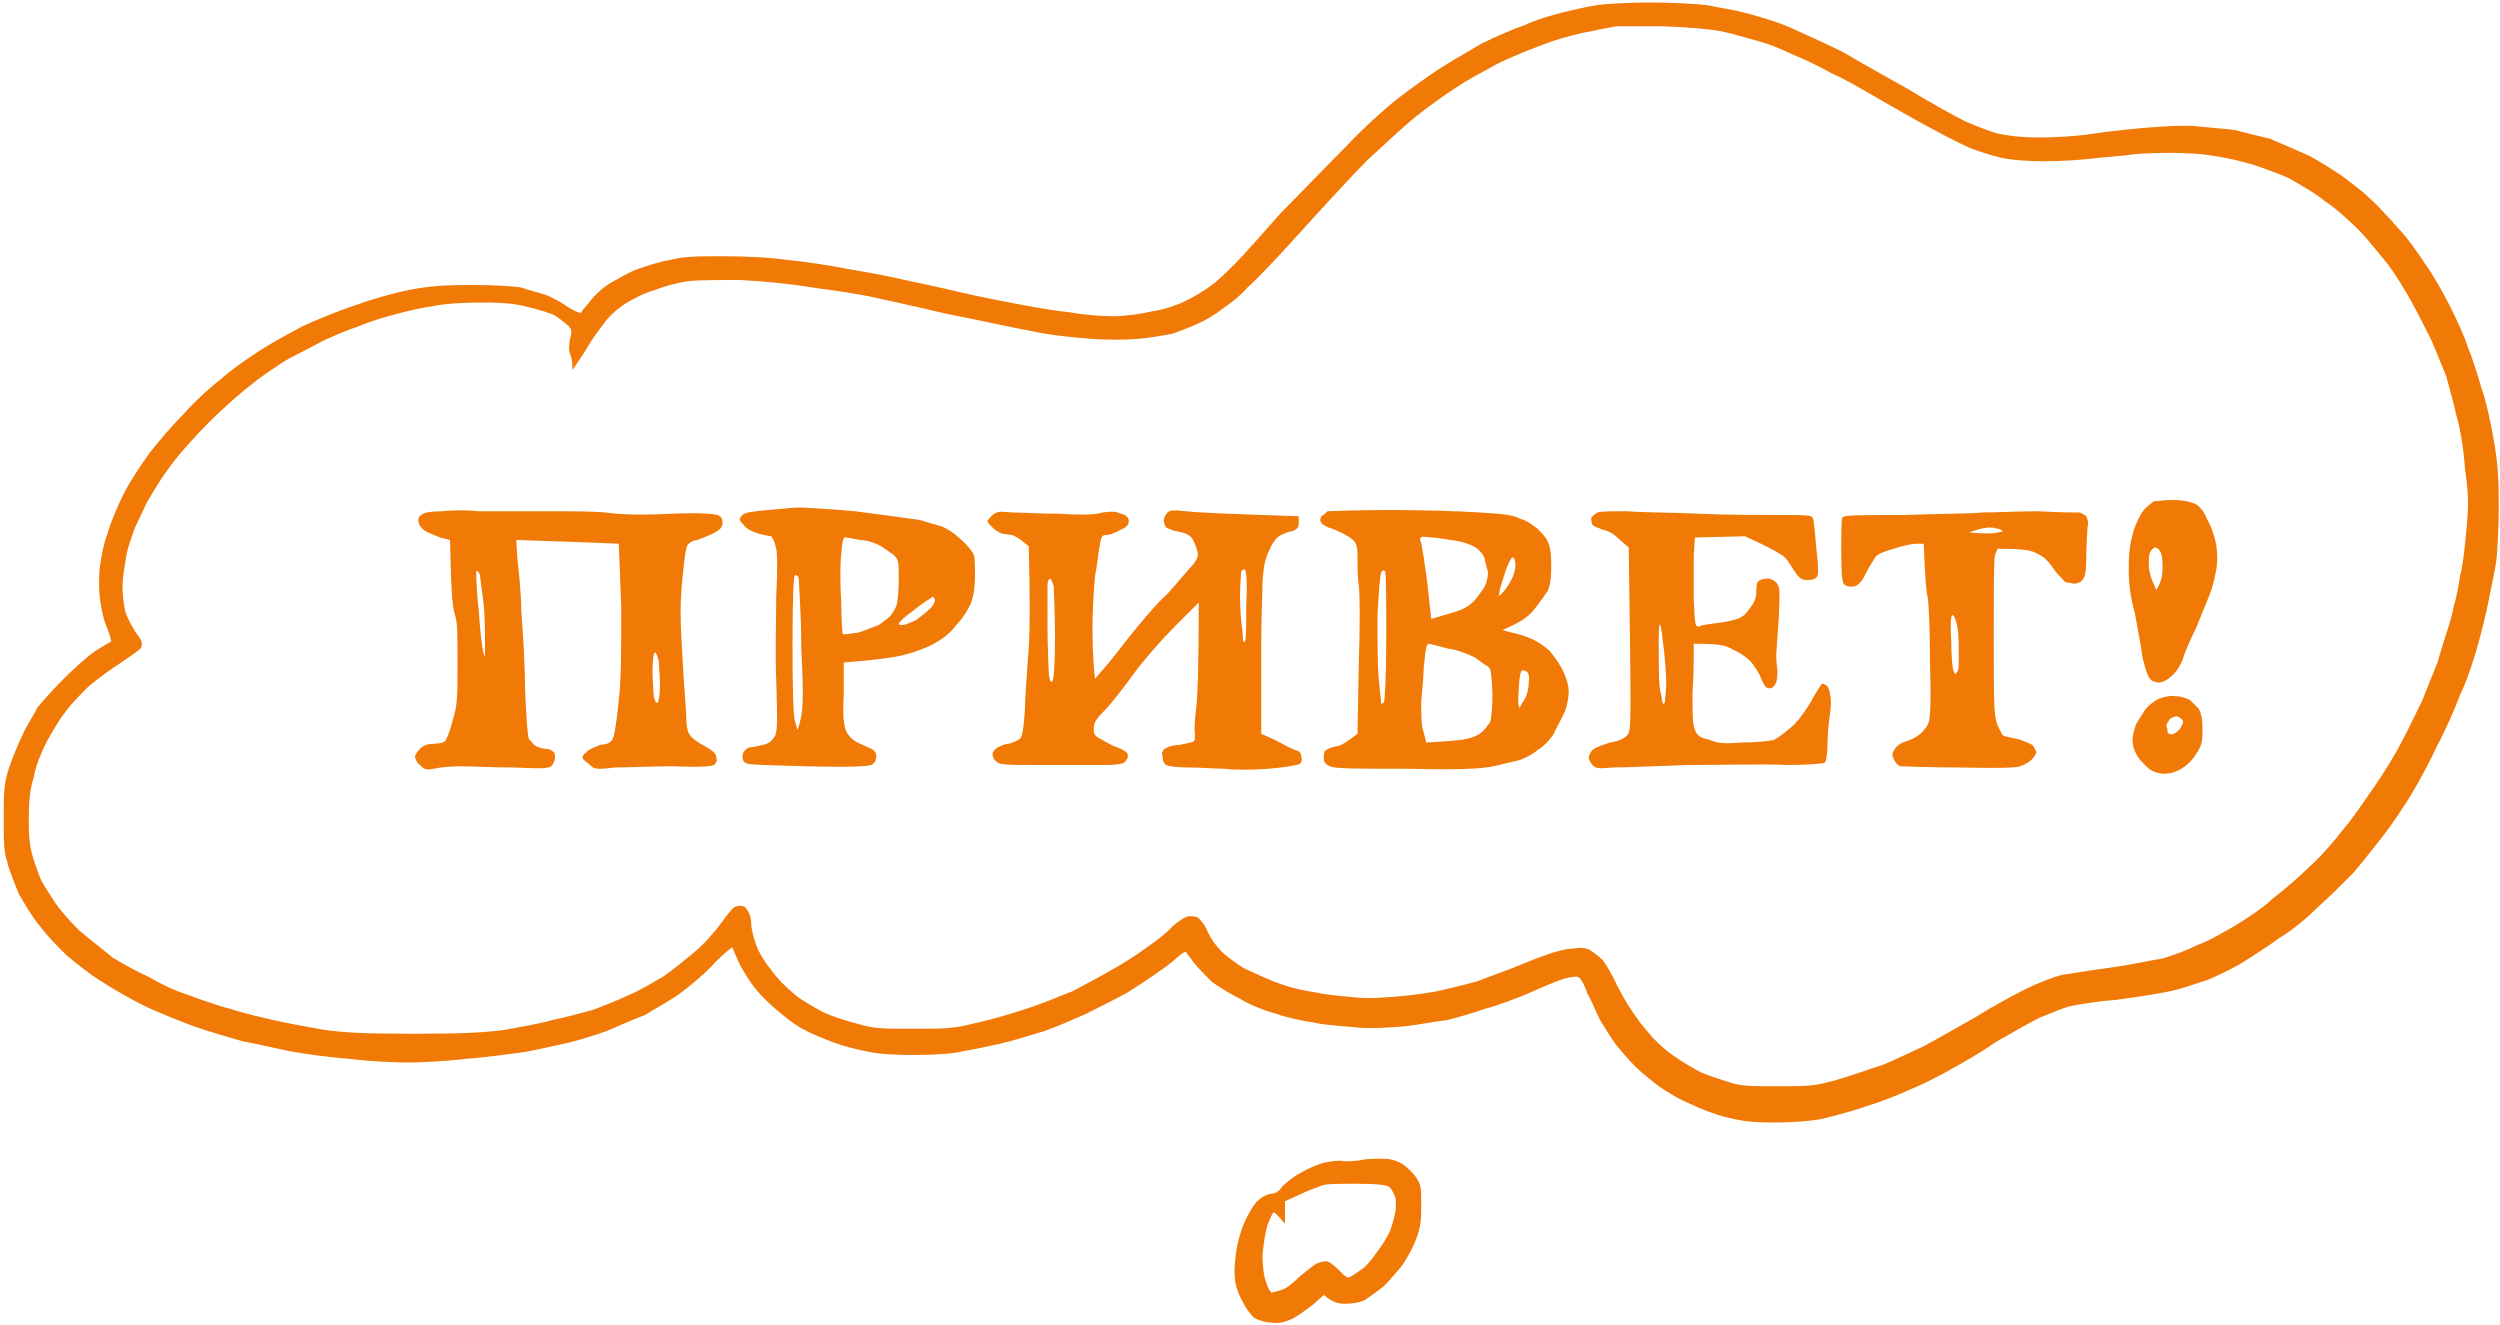 <svg version="1.2" xmlns="http://www.w3.org/2000/svg" width="200" height="106">
    <path fill-rule="evenodd" d="M132 .2c1.7 0 3.5.1 4.5.2.9.2 2.3.4 3 .6.8.2 1.8.5 2.4.7.6.2 1.6.6 2.4 1 .7.3 2.2 1 3.2 1.5 1 .6 3.3 1.9 5.1 2.9 1.8 1.1 3.8 2.2 4.6 2.6.7.3 1.9.8 2.7 1 1 .2 1.9.3 3.3.3 1.1 0 3-.1 4.2-.3 1.3-.2 3.3-.4 4.5-.5 1.2-.1 3-.2 3.8-.1.9.1 2.3.2 3.1.3.7.2 2 .5 2.8.7.7.3 2.1.9 3 1.3 1 .5 2.2 1.3 2.8 1.7.5.4 1.5 1.1 2.1 1.7.6.5 1.6 1.6 2.3 2.4.7.7 1.7 2.1 2.2 2.9.6.8 1.5 2.4 2 3.4s1.2 2.5 1.4 3.2c.3.7.8 2.2 1.1 3.3.4 1.1.8 3 1 4.2.3 1.7.4 2.9.4 5.2 0 1.7-.1 3.7-.2 4.5-.1.7-.4 2.1-.6 3.1-.2 1-.6 2.7-.9 3.7-.3 1.1-.9 2.9-1.4 3.9-.4 1.1-1.2 2.9-1.8 4-.5 1.1-1.4 2.8-2 3.8-.6 1-1.6 2.5-2.3 3.4-.7.9-1.8 2.3-2.5 3.1-.8.8-2 2-2.8 2.7-.8.8-2.1 1.9-3 2.4-.8.6-2.2 1.5-3 2-.8.5-2.1 1.1-2.8 1.4-.7.2-2 .7-3 .9-.9.2-2.9.5-4.4.7-1.5.1-3.1.4-3.6.5-.5.1-1.6.6-2.4.9-.8.4-2.4 1.3-3.6 2-1.1.8-2.9 1.8-3.8 2.3-.9.5-2.3 1.2-3.1 1.5-.8.4-2.4 1-3.4 1.3-1.1.4-2.7.8-3.5 1-1 .2-2.4.3-3.8.3-1.8 0-2.6-.1-3.8-.4-.9-.2-2.2-.7-3-1.1-.8-.3-1.9-1-2.5-1.4-.5-.4-1.4-1.1-1.8-1.5-.5-.5-1.2-1.3-1.6-1.8-.4-.5-.9-1.4-1.3-2-.3-.6-.7-1.6-1-2.1-.2-.6-.5-1.2-.7-1.3-.1-.1-.4-.1-1.2.1-.6.2-1.8.7-2.9 1.2-1 .4-2.5 1-3.4 1.2-.8.3-2.2.7-3 .9-.9.1-2.4.4-3.4.5-1.1.1-2.7.2-3.8.1-1.1-.1-2.7-.2-3.5-.4-.8-.1-2.2-.4-3-.7-.8-.2-2.1-.7-2.9-1.2-.8-.4-1.8-1-2.3-1.4-.4-.4-1.1-1.1-1.4-1.5l-.6-.8c-.1-.1-.2 0-.5.2-.2.2-.9.8-1.5 1.2-.7.5-1.9 1.3-2.7 1.8-.9.5-2.3 1.2-3.3 1.7-.9.4-2.5 1.1-3.4 1.4-1 .3-2.6.8-3.5 1-.9.2-2.3.5-3 .6-.7.2-2.4.3-3.9.3-1.6 0-3.1-.1-3.8-.3-.6-.1-1.8-.4-2.6-.7-.8-.3-1.8-.7-2.3-1-.5-.2-1.3-.8-1.9-1.3-.5-.4-1.4-1.2-1.8-1.7-.5-.5-1.1-1.5-1.5-2.2-.3-.7-.6-1.3-.6-1.4-.1 0-.7.5-1.4 1.2-.7.8-1.9 1.8-2.7 2.4-.8.6-2.1 1.3-2.9 1.8-.8.3-2.2.9-3.1 1.3-.9.3-2.4.8-3.4 1-1 .2-2.6.6-3.4.7-.9.1-2.8.4-4.4.5-1.5.2-3.7.3-4.7.3-1.1 0-3.2-.1-4.7-.3-1.5-.1-3.6-.4-4.7-.6-1-.2-2.7-.6-3.8-.8-1-.3-2.8-.8-3.9-1.2-1.1-.4-2.8-1.1-3.9-1.6-1-.5-2.6-1.4-3.5-2-1-.6-2.2-1.6-2.8-2.1-.6-.6-1.6-1.6-2.1-2.3-.6-.7-1.3-1.9-1.7-2.6-.3-.8-.8-1.9-.9-2.5-.3-.8-.3-1.7-.3-3.5 0-2.2 0-2.7.4-4 .3-.9.8-2.1 1.1-2.7.3-.7.9-1.6 1.2-2.2.4-.5 1.3-1.5 2.1-2.3.8-.8 1.9-1.8 2.5-2.2.6-.4 1.2-.7 1.3-.8 0 0-.1-.5-.3-1-.3-.6-.5-1.6-.6-2.4-.1-.7-.1-1.9 0-2.6.1-.7.3-1.9.6-2.6.2-.8.8-2.2 1.3-3.2s1.5-2.5 2.1-3.3c.6-.8 1.9-2.3 2.8-3.2.8-.9 2.1-2.1 2.8-2.6.6-.6 1.9-1.5 2.8-2.1 1-.7 2.7-1.6 3.8-2.2 1.1-.5 3-1.3 4.3-1.7 1.3-.5 3.2-1 4.2-1.2 1.6-.3 2.6-.4 5-.4 2 0 3.4.1 4 .2.5.2 1.4.4 2 .6.5.2 1.4.7 1.8 1 .5.3.9.5 1 .4 0-.1.4-.5.7-.9.3-.4 1-1.1 1.7-1.5.6-.3 1.5-.9 2.2-1.1.6-.2 1.7-.6 2.5-.7 1.1-.3 2.2-.3 4.3-.3 1.8 0 3.8.1 5.1.3 1.2.1 3.1.4 4.2.6 1 .2 3 .5 4.3.8 1.3.3 3.8.8 5.4 1.2 1.7.4 3.9.8 4.9 1 1.1.2 2.8.5 3.9.6 1 .2 2.6.3 3.4.3.9 0 2.3-.2 3.1-.4.8-.1 2-.5 2.6-.8.6-.3 1.5-.8 2-1.2.5-.3 1.4-1.2 2-1.8.6-.6 2.3-2.5 3.7-4.1 1.5-1.5 3.8-3.9 5.2-5.3 1.3-1.4 3.2-3.1 4.1-3.8.9-.7 2.3-1.7 3.2-2.3.9-.6 2.5-1.5 3.5-2.1 1-.5 2.6-1.2 3.5-1.5.8-.4 2.2-.8 3-1 .8-.2 2.1-.5 2.8-.6.8-.1 2.6-.2 4.2-.2zm-4.7 2.3c-.7.1-2.3.5-3.4.9s-2.9 1.1-4.1 1.7c-1.1.6-2.6 1.4-3.3 1.9-.8.5-2.2 1.5-3.2 2.3-1 .8-2.7 2.4-3.9 3.5-1.1 1.1-3.5 3.7-5.3 5.7-1.8 2-3.7 4-4.3 4.5-.5.6-1.4 1.3-2 1.7-.6.5-1.5 1-2 1.2-.6.3-1.5.6-2 .8-.5.1-1.7.3-2.6.4-1.2.1-2.5.1-4 0-1.3-.1-3.3-.3-4.6-.6-1.2-.2-4.3-.9-6.9-1.4-2.5-.6-5.3-1.2-6.2-1.4-1-.2-3-.5-4.5-.7-1.8-.3-3.9-.5-5.8-.6-1.8 0-3.4 0-4.2.1-.7.1-1.9.4-2.6.7-.8.2-1.9.8-2.4 1.1-.6.4-1.4 1.1-1.7 1.6-.4.5-.9 1.2-1.2 1.7-.2.4-.7 1.1-.9 1.4l-.4.6c0-.7-.1-1.1-.2-1.3-.1-.3-.1-.6 0-1.2.2-.6.1-.8-.1-1-.2-.2-.6-.5-1-.8-.3-.2-1.3-.5-2.1-.7-1.2-.3-1.9-.4-3.9-.4-1.5 0-3 .1-3.9.3-.8.1-2.1.4-2.8.6-.8.2-2.2.6-3.1 1-.9.3-2.4.9-3.3 1.4-.9.5-2.2 1.1-2.8 1.5-.6.4-1.7 1.1-2.4 1.7-.7.5-2.3 1.9-3.5 3.1-1.2 1.2-2.7 2.9-3.3 3.8-.6.8-1.3 2-1.6 2.5-.3.6-.7 1.5-1 2.1-.2.6-.6 1.6-.7 2.3-.1.6-.3 1.7-.3 2.4 0 .6.1 1.5.2 1.9.1.5.5 1.2.8 1.7.6.8.6.9.5 1.3-.1.2-.9.7-1.6 1.2-.8.5-2 1.4-2.6 1.9-.6.6-1.5 1.5-1.9 2.1-.5.6-1.1 1.7-1.5 2.4-.4.8-.9 2-1 2.8-.3.9-.4 1.9-.4 3.4 0 1.6.1 2.2.4 3.2.2.6.5 1.5.7 1.8.2.4.7 1.1 1 1.6.4.6 1.2 1.5 1.9 2.2.8.7 2 1.6 2.7 2.2.8.5 2.1 1.2 3 1.6.8.5 2.1 1.1 2.8 1.3.8.3 2.4.9 3.6 1.2 1.2.4 3 .8 3.9 1 .9.2 2.6.5 3.7.7 1.5.2 3 .3 7.1.3s5.6-.1 7.2-.3c1.1-.2 2.9-.5 3.9-.8 1-.2 2.5-.6 3.2-.8.8-.3 2.1-.8 2.9-1.2.8-.3 2.1-1.1 2.8-1.5.7-.5 1.7-1.3 2.3-1.8.6-.5 1.3-1.2 1.6-1.6.3-.3.8-1 1.1-1.4.4-.5.6-.8.9-.8.3-.1.6 0 .7.2.2.2.4.7.4 1.2 0 .4.2 1.2.4 1.7.2.6.7 1.4 1.2 2 .4.6 1.2 1.4 1.7 1.8.5.5 1.6 1.1 2.3 1.5.8.4 2.1.8 2.9 1 1.3.4 2 .4 4.4.4 2.4 0 3.3 0 4.8-.4 1-.2 2.8-.7 4-1.1 1.3-.4 3-1.1 4-1.5.9-.5 2.3-1.2 3.1-1.7.8-.4 2-1.2 2.7-1.7.7-.5 1.7-1.2 2.2-1.8.6-.5 1.1-.8 1.3-.8.2 0 .6 0 .7.1.2.1.6.6.8 1.1.2.5.7 1.2 1.1 1.6.3.3 1.2 1 1.9 1.4.7.3 1.9.9 2.8 1.2.8.3 2.1.6 2.9.7.8.2 2.2.3 3.2.4 1 .1 2.4 0 3.5-.1s2.6-.3 3.4-.5c.9-.2 2.1-.5 2.8-.7.7-.3 2.5-.9 3.9-1.5 1.7-.7 3-1.1 3.6-1.1.7-.1 1.1-.1 1.5.1.3.2.7.5 1 .8.2.2.8 1.2 1.2 2.1.5 1 1.2 2.1 1.6 2.6.3.5.9 1.1 1.2 1.5.3.3 1 1 1.6 1.4.7.5 1.7 1.1 2.3 1.4.7.3 1.7.6 2.3.8.9.3 1.7.3 3.8.3 2.5 0 2.9 0 4.7-.5 1.1-.3 2.7-.9 3.7-1.2 1-.4 2.4-1.1 3.3-1.5.9-.5 2.7-1.5 4.1-2.3 1.4-.9 3.3-1.9 4.1-2.3.8-.4 2.1-.9 2.8-1.1.7-.1 2.5-.4 4-.6 1.5-.2 3.3-.6 4-.7.8-.2 2.1-.7 2.9-1.1.9-.3 2.2-1.1 3.1-1.6.8-.5 2.2-1.4 2.9-2.1.8-.6 2.2-1.8 3-2.6.9-.8 2.1-2.2 2.7-3 .7-.8 1.7-2.3 2.4-3.3s1.7-2.6 2.2-3.6c.5-.9 1.2-2.4 1.7-3.4.4-1 .9-2.3 1.2-3 .2-.7.5-1.7.7-2.3.2-.6.5-1.6.6-2.2.2-.6.4-1.7.5-2.4.2-.7.4-2.3.5-3.6.2-2.1.2-2.8-.1-5-.1-1.5-.4-3.4-.7-4.3-.2-1-.6-2.3-.8-3.1-.3-.7-.8-2-1.2-2.9-.4-.8-1.1-2.2-1.6-3.1-.5-.9-1.3-2.2-1.9-3-.6-.7-1.6-2-2.3-2.7-.7-.7-1.9-1.8-2.7-2.3-.7-.6-2.1-1.4-3-1.9-1-.4-2.5-1-3.4-1.2-1-.3-2.7-.6-3.9-.7-1.6-.1-2.7-.1-4.6 0-1.4.2-3.2.3-3.9.4-.8.1-2.4.2-3.6.2-1.5 0-2.7-.1-3.6-.3-.8-.2-2.1-.6-2.7-.9-.7-.3-3-1.5-5.1-2.7-2.1-1.2-4.6-2.7-5.6-3.1-.9-.5-2.3-1.2-3.1-1.5-.8-.4-2-.9-2.8-1.1-.7-.2-2.1-.6-3-.8-1.2-.2-2.3-.3-4.7-.4h-3.7c-.4.1-1.2.2-2 .4zm-16.6 90.2c.6 0 1.2.2 1.6.5.3.2.8.7 1 1 .4.6.4.9.4 2.3 0 1.3-.1 1.8-.4 2.6-.2.6-.7 1.5-1.1 2.1-.4.5-1.1 1.3-1.5 1.7-.5.4-1.2.9-1.5 1.1-.4.2-1 .3-1.6.3-.5 0-1-.1-1.7-.7l-.9.8c-.4.3-1.2.9-1.6 1.1-.7.3-1.1.4-1.7.3-.5 0-1.1-.2-1.4-.4-.2-.2-.7-.8-.9-1.3-.3-.5-.6-1.3-.6-1.8-.1-.5 0-1.5.1-2.2.1-.7.4-1.8.7-2.4.3-.7.8-1.5 1.1-1.7.3-.3.8-.5 1-.5q.5 0 .9-.6c.3-.3.9-.8 1.5-1.1.5-.3 1.4-.7 1.9-.8.5-.1 1.2-.2 1.5-.1.4 0 1 0 1.4-.1.4-.1 1.2-.1 1.8-.1zm-6.8 2.9-1.1.5v1.8c-.6-.7-.8-.9-.9-.9-.1 0-.3.5-.5 1-.2.7-.3 1.4-.4 2.4 0 .9.1 1.7.3 2.2.1.4.3.7.4.8.1 0 .5-.1.8-.2.4-.1 1-.6 1.5-1.1.5-.4 1.1-.9 1.3-1 .2-.1.6-.2.8-.2.2 0 .6.3 1 .7.6.6.7.7 1 .5.2-.1.6-.4.9-.6.3-.2.8-.8 1.2-1.4.4-.5.8-1.2 1-1.6.1-.3.3-.9.4-1.4.1-.5.1-1.1 0-1.4-.1-.2-.3-.6-.4-.7-.2-.2-.9-.3-2.7-.3-1.5 0-2.6 0-2.9.2-.3.1-1.1.4-1.7.7zM173.8 40c.8 0 1.3.1 1.8.3q.6.3 1 1.3c.3.5.6 1.4.7 2 .1.7.1 1.4 0 2-.1.5-.3 1.4-.5 1.9s-.7 1.7-1.1 2.7c-.5 1-1 2.2-1.1 2.6-.2.5-.6 1.1-.9 1.3-.3.3-.7.5-1 .5-.2 0-.6-.1-.7-.3-.2-.2-.4-.9-.6-1.7-.1-.8-.4-2.4-.6-3.5-.4-1.4-.5-2.5-.5-3.6 0-1.4.1-2 .4-3.1.3-.8.6-1.4.9-1.7.3-.3.6-.5.7-.6.2 0 .8-.1 1.5-.1zm-1.9 5.2c0 .3.1.8.3 1.3l.3.7c.4-.6.5-1.2.5-1.6 0-.4 0-1-.1-1.3-.1-.3-.3-.5-.5-.5-.1 0-.3.2-.4.4-.1.2-.1.7-.1 1zm-108-4.6c.3 0 2.3.1 4.5.3 2.3.3 4.6.6 5.2.7.6.2 1.4.4 1.7.5.3.1 1 .5 1.5 1 .5.4 1 1 1.1 1.3.1.2.1 1 .1 1.7 0 .8-.1 1.5-.3 2.1-.2.5-.7 1.3-1.2 1.8-.4.6-1.2 1.2-1.8 1.5-.5.3-1.6.7-2.4.9-.8.2-2.2.4-4.8.6v2.5c-.1 1.9 0 2.5.2 3q.3.6.9.9c.4.2.9.4 1.1.5q.4.2.4.6 0 .5-.4.7c-.3.1-1.5.2-5.2.1-3.4-.1-4.8-.1-4.9-.3-.2-.1-.2-.4-.2-.6q.1-.4.5-.6c.2 0 .7-.1 1.1-.2.5-.1.7-.3 1-.7.2-.6.2-1 .1-4.5-.1-2.1 0-5.1 0-6.7.1-2 .1-3.3 0-3.8s-.3-.9-.4-1c-.1 0-.6-.1-1-.2-.6-.2-1-.4-1.2-.7-.4-.4-.4-.5-.1-.8.2-.2.8-.3 2.1-.4 1-.1 2.1-.2 2.4-.2zm3.4 7.6c0 1.3.1 2.5.1 2.5.1.1.6 0 1.3-.1.6-.2 1.3-.5 1.6-.6.3-.2.7-.5.9-.7.2-.2.4-.6.5-.8.1-.3.2-1.2.2-2.1 0-1.5 0-1.6-.4-2-.3-.2-.8-.6-1.2-.8-.4-.2-1-.4-1.5-.4-.5-.1-1-.2-1.1-.2-.2-.1-.3.1-.4 1.3-.1.8-.1 2.5 0 3.9zm-3.7 9.5.2.7c.5-1.4.5-2.4.3-6.6 0-2.8-.2-5.2-.2-5.5 0-.2-.2-.3-.3-.3-.1 0-.2 1.4-.2 5.5q0 5.6.2 6.2zm9.4-8.8c-.6.4-1.1.9-1.1 1 0 .1.2.1.3.1.2 0 .7-.2 1.1-.4.4-.3.9-.7 1.1-.9.3-.3.4-.6.4-.7-.1-.3-.2-.3-.4-.1-.2.1-.8.5-1.4 1zm-34.7-8h6c1.2 0 3.1 0 4.2.1 1.2.2 3.2.2 5.2.1 2.2-.1 3.4 0 3.7.1.3.1.4.3.4.6 0 .4-.2.6-.8.9-.4.2-1 .4-1.2.5-.2 0-.5.1-.7.3-.2.1-.3.7-.5 2.7s-.2 3.3 0 6.4c.1 2.1.3 4.2.3 4.8 0 .6.1 1.2.3 1.4.1.2.6.6 1.2.9.7.4.9.6.9.9.1.2 0 .5-.2.6-.1.1-1.1.2-3.2.1-1.7 0-3.8.1-4.7.1-1.7.2-1.7.1-2.1-.3-.3-.2-.5-.4-.5-.5 0-.1.1-.3.3-.4.1-.2.6-.4 1.1-.6.8-.1.9-.2 1.1-.7.1-.4.3-1.7.4-2.9.2-1.6.2-3.8.2-7.4-.1-2.8-.2-5.1-.2-5.1s-1.9-.1-8.2-.3l.1 1.6c.1.9.3 2.7.3 4 .1 1.4.3 4.1.3 6.2.1 2.5.2 3.7.3 4.1.2.2.4.5.6.6.2.1.5.2.7.2.3 0 .5.1.6.2.2.1.2.3.2.5s-.1.4-.2.6c-.3.3-.6.3-3.1.2-1.6 0-3.5-.1-4.3-.1-.8 0-1.7.1-2.1.2-.6.1-.7.1-1.1-.3-.2-.1-.4-.5-.4-.7 0-.1.2-.4.4-.6q.4-.4 1.1-.4c.4 0 .8-.1.9-.2.1-.1.4-.8.6-1.6.4-1.4.4-1.7.4-4.6 0-2.5 0-3.3-.2-3.9-.2-.6-.3-1.5-.4-6l-.8-.2c-.5-.2-1-.4-1.3-.6-.2-.2-.4-.4-.4-.6-.1-.2 0-.5.2-.6.2-.2.8-.3 1.7-.3.8-.1 2.1-.1 2.9 0zm0 7.9c.1 1.7.3 3.3.4 3.5.1.4.1.3.1-.7 0-.7 0-2.2-.1-3.2s-.3-2.1-.3-2.4c-.1-.2-.2-.4-.3-.3 0 .1 0 1.5.2 3.1zm14 6.9c.1.4.2.6.3.5.1 0 .2-.7.2-1.4s-.1-1.6-.1-1.9c-.1-.4-.2-.7-.3-.7-.1 0-.2.6-.2 1.5 0 .8.1 1.8.1 2zM81 41c.7 0 2.3.1 3.7.1 1.8.1 2.9.1 3.5-.1.8-.1 1-.1 1.5.1.4.1.6.3.6.6s-.2.5-.7.7c-.3.2-.8.4-1.1.4-.3 0-.4.1-.5.7-.1.4-.2 1.6-.4 2.6-.1 1.1-.2 2.9-.2 3.9 0 1.1 0 2.5.2 4.3l.6-.7c.4-.4 1.3-1.6 2.1-2.6s2.1-2.6 3.1-3.5c.9-1 1.8-2.1 2.1-2.4.4-.6.4-.7.2-1.3-.1-.3-.3-.8-.5-.9-.2-.2-.6-.3-1-.4-.3 0-.7-.2-.9-.3-.1-.1-.2-.4-.2-.6 0-.1.1-.4.3-.6.2-.2.5-.2 1.5-.1.7.1 3 .2 9 .4v.5c0 .4-.1.5-.5.7-.3 0-.7.2-.9.3-.3.1-.7.6-.9 1.1-.4.8-.5 1.3-.6 2.6 0 .9-.1 3-.1 4.7v7.5l1.1.5c.6.3 1.3.7 1.6.8q.5.1.5.5c.1.3 0 .5-.1.6-.1.1-1.3.3-2.5.4-1.3.1-2.9.1-3.5 0-.7 0-2-.1-2.8-.1-1 0-1.8-.1-1.9-.2-.2-.1-.3-.4-.3-.7-.1-.2 0-.5.2-.6.1-.1.6-.3 1.1-.3.5-.1 1.1-.2 1.2-.3.1-.1.1-.3.1-.6-.1-.2 0-1.2.1-2.1.1-.8.2-3.1.2-8.4L94 50.1c-1.1 1.1-2.5 2.7-3.3 3.8-.8 1.1-1.8 2.4-2.3 2.9-.7.7-.9 1-.9 1.5s.1.6.7.9c.3.2.9.5 1.2.6.3.1.7.3.8.5q.1.3-.1.5c-.1.3-.5.4-1.9.4h-5c-2.7 0-3.3 0-3.5-.3-.2-.1-.3-.4-.3-.6 0-.1.2-.4.4-.5.2-.1.6-.3.9-.3.4-.1.8-.3.9-.4.2-.2.3-.9.4-2.4 0-1.1.2-3.3.3-4.9.1-1.6.1-4.1 0-8.1l-.5-.4c-.2-.2-.6-.4-.8-.5-.3 0-.6-.1-.8-.1-.3-.1-.6-.3-.8-.5-.2-.2-.4-.4-.4-.5 0-.1.2-.3.4-.5.4-.3.5-.3 1.6-.2zm18.2 6.7c0 1 .1 2.2.2 2.8 0 .8.1 1 .2.8.1-.2.1-1.5.1-3 .1-1.6 0-2.7-.1-2.7-.1-.1-.2 0-.3.1 0 .1-.1 1-.1 2zm-15.4 2.5c0 1.6.1 3.3.1 3.7.1.6.1.7.3.6.1-.2.2-1.3.2-3.6 0-1.8-.1-3.6-.1-4-.1-.3-.2-.6-.3-.6-.1 0-.2.2-.2.5zm27.4-9.4c2.6 0 5.8.1 7.2.2 1.8.1 2.7.2 3.2.5.5.1 1 .5 1.4.8.3.3.7.7.8 1q.3.5.3 1.9c0 1.1-.1 1.7-.3 2.1-.2.3-.7 1-1.1 1.5-.5.6-1.1 1-2.5 1.6l.7.2c.5.1 1.2.3 1.6.5.5.2 1.2.7 1.5 1 .4.5.9 1.2 1.1 1.7.2.4.4 1.1.4 1.5 0 .3-.1 1.1-.3 1.6-.2.5-.7 1.3-.9 1.8-.3.5-.9 1.1-1.3 1.3-.3.3-.9.6-1.4.8-.4.1-1.3.3-2.1.5-1 .2-2.6.3-7 .2-4.1 0-5.7 0-6.1-.2q-.5-.2-.5-.6c0-.3 0-.6.2-.7.1-.1.4-.2.8-.3.3 0 .8-.3 1.7-1l.1-5.4c.1-3 .1-5.9 0-6.5-.1-.6-.1-1.6-.1-2.2 0-1.1-.1-1.2-.6-1.6-.3-.2-.9-.5-1.4-.7-.4-.1-.8-.3-.9-.5-.1-.1-.1-.3 0-.5.2-.1.4-.3.5-.4.1 0 2.4-.1 5-.1zm2.7 3.8c.1.7.3 2 .4 3.1.1 1 .2 1.8.2 1.8.1 0 .7-.2 1.4-.4 1.1-.3 1.5-.5 2.1-1.1.3-.4.8-1 .9-1.4.1-.3.2-.8.1-1-.1-.2-.1-.5-.2-.7 0-.3-.2-.6-.4-.8q-.4-.5-1.7-.8c-.7-.1-1.7-.3-2.2-.3-.7-.1-.9-.1-.9.2.1.1.2.8.3 1.4zm6.1 2.5-.1.6c.6-.5.9-1.1 1.1-1.5.2-.5.3-1 .2-1.3 0-.2-.1-.3-.2-.3s-.3.4-.5.9c-.2.6-.4 1.3-.5 1.6zm-9.8 2.1c0 1.8 0 4.1.1 5.1s.2 1.9.2 2q.1 0 .2-.1c.1-.1.2-2.4.2-5.2 0-2.9 0-5.2-.1-5.3-.1-.1-.2-.1-.3.1-.1.1-.2 1.6-.3 3.4zm3.7 4.1c0 .6-.1 1.8-.2 2.8 0 1.3 0 2 .2 2.5l.2.8c1.9-.1 2.9-.2 3.3-.3.4-.1.9-.3 1.1-.5.3-.2.5-.6.7-.8.1-.3.2-1.2.2-2.3-.1-1.7-.1-2-.4-2.2-.2-.1-.6-.4-1-.7-.4-.2-1.3-.6-2.1-.7-.8-.2-1.5-.4-1.6-.4-.1 0-.2.2-.2.4-.1.2-.1.8-.2 1.4zm7.6 2c-.1.8 0 1.4.1 1.3 0-.1.2-.4.4-.7.2-.4.3-.9.3-1.3q.1-.7-.2-.9c-.2-.1-.3-.1-.4 0-.1.2-.2.9-.2 1.6zm8.7-14.4c1.1.1 3.7.1 5.8.2 2.2.1 5 .1 6.4.1 1.8 0 2.5 0 2.6.2.1.1.2 1.2.3 2.4.2 1.7.2 2.3 0 2.4-.1.1-.3.2-.6.2-.2 0-.5 0-.6-.1-.2-.1-.4-.4-.6-.7-.2-.3-.5-.8-.7-1-.2-.2-1-.7-3.2-1.7l-4 .1-.1 1.4V48c.1 2.1.1 2.2.5 2.1.1-.1.9-.2 1.7-.3.7-.1 1.5-.3 1.7-.5.2-.1.5-.5.7-.8.2-.2.4-.7.4-1 0-.3 0-.7.1-.9.1-.2.4-.3.7-.3.2-.1.6.1.8.3.3.4.3.5.2 2.9-.1 1.5-.2 2.7-.2 2.9 0 .1 0 .7.1 1.2 0 .8-.1 1.1-.3 1.3-.2.2-.3.2-.6.1-.1-.1-.3-.4-.4-.7-.1-.3-.4-.8-.7-1.2-.3-.4-1-.9-1.5-1.1-.7-.4-1.1-.5-3.2-.5v.7c0 .4 0 1.8-.1 3.2 0 1.9 0 2.5.2 3s.4.6 1.2.8c.7.3 1.3.3 2.6.2 1 0 2.1-.1 2.5-.2.4-.2.9-.6 1.6-1.2.5-.5 1.2-1.5 1.5-2.1.4-.7.7-1.2.8-1.2.1 0 .3.1.4.2.1.2.2.4.2.7.1.2.1.9 0 1.5s-.2 1.7-.2 2.4c0 .8-.1 1.4-.2 1.5-.1.1-1.5.2-3.1.2-1.6-.1-5.1 0-7.8 0-2.7.1-5.5.2-6.1.2-1.1.1-1.3.1-1.6-.2-.2-.2-.3-.5-.3-.6 0-.1.1-.4.3-.6.2-.2.8-.4 1.4-.6.7-.1 1.1-.3 1.4-.6.3-.4.3-.6.1-15l-.7-.6c-.4-.4-.8-.7-1.3-.8-.3-.1-.8-.3-.9-.4-.1-.2-.1-.4-.1-.6.1-.1.3-.3.5-.4.2-.1 1.3-.1 2.4-.1zm2.7 14.7c.1.8.2.9.3.5 0-.2.1-.9.1-1.5s-.1-1.8-.2-2.7c-.1-.9-.2-1.8-.3-1.9-.1-.2-.1.7-.1 2.2 0 1.4 0 2.9.2 3.4zm30.2-14.7c1.6.1 3 .1 3.2.1.1 0 .4.1.6.3.1.2.2.5.1.9 0 .3-.1 1.3-.1 2.3 0 1.4-.1 1.7-.4 2-.1.1-.4.2-.6.2-.3-.1-.5-.1-.6-.1-.1 0-.4-.4-.8-.8-.3-.4-.6-.9-.8-1-.1-.2-.5-.4-.9-.6-.5-.2-1-.3-3-.3l-.2.5c-.1.4-.1 3-.1 6.5 0 4.6 0 6.1.2 6.8.1.4.4.9.5 1.1.1.1.6.2 1.1.3.5.1 1.1.4 1.3.5.1.2.3.4.3.6 0 .1-.2.4-.4.6-.2.2-.6.4-.9.5q-.4.2-4.8.1c-2.4 0-4.6-.1-4.8-.1-.2-.1-.4-.3-.5-.6-.2-.3-.1-.5.1-.8.1-.2.5-.5.9-.6.3-.1.8-.3 1-.5.3-.2.6-.6.7-.8.2-.3.3-1.1.2-5 0-2.6-.1-4.9-.2-5.3-.1-.4-.2-1.5-.3-4.2h-.6c-.4 0-1.2.2-1.8.4-.7.2-1.3.4-1.5.7-.1.2-.5.8-.7 1.2q-.4.9-.9 1.1-.5.1-.8-.1c-.2-.1-.3-.5-.3-2.7 0-1.4 0-2.6.1-2.7.1-.2 1.3-.2 4.9-.2 2.6-.1 5.4-.1 6.3-.2.9 0 2.9-.1 4.5-.1zm-5.6 1.7c1.3.1 2 .1 2.3 0 .5-.1.5-.1.3-.2s-.6-.2-.9-.2c-.3 0-.8.1-1.1.2zm-1.2 11.1c.1.3.1.3.3 0 .1-.1.1-.7.1-1.3 0-.6 0-1.6-.1-2.2-.1-.6-.3-1-.4-1-.1 0-.2.5-.1 2.1 0 1.2.1 2.3.2 2.4zm17.8 2c.4 0 .9.2 1.1.3l.7.7c.2.4.3.8.3 1.7 0 1-.1 1.3-.5 1.9-.3.5-.7.9-1.2 1.2-.5.3-.9.4-1.5.4-.6-.1-.9-.2-1.3-.6-.3-.3-.7-.7-.8-1-.2-.3-.3-.8-.3-1.1 0-.4.2-1 .3-1.3.2-.3.5-.8.7-1.1.2-.3.7-.7 1.1-.9q.8-.3 1.4-.2zm-.8 2.4c.1.1.1.3.1.5.1.1.2.2.5.1.2-.1.5-.3.6-.6.2-.3.2-.4 0-.6-.1-.1-.3-.2-.4-.2-.1 0-.3.1-.5.2-.1.2-.3.4-.3.6z" fill="#f17906"/>
</svg>
